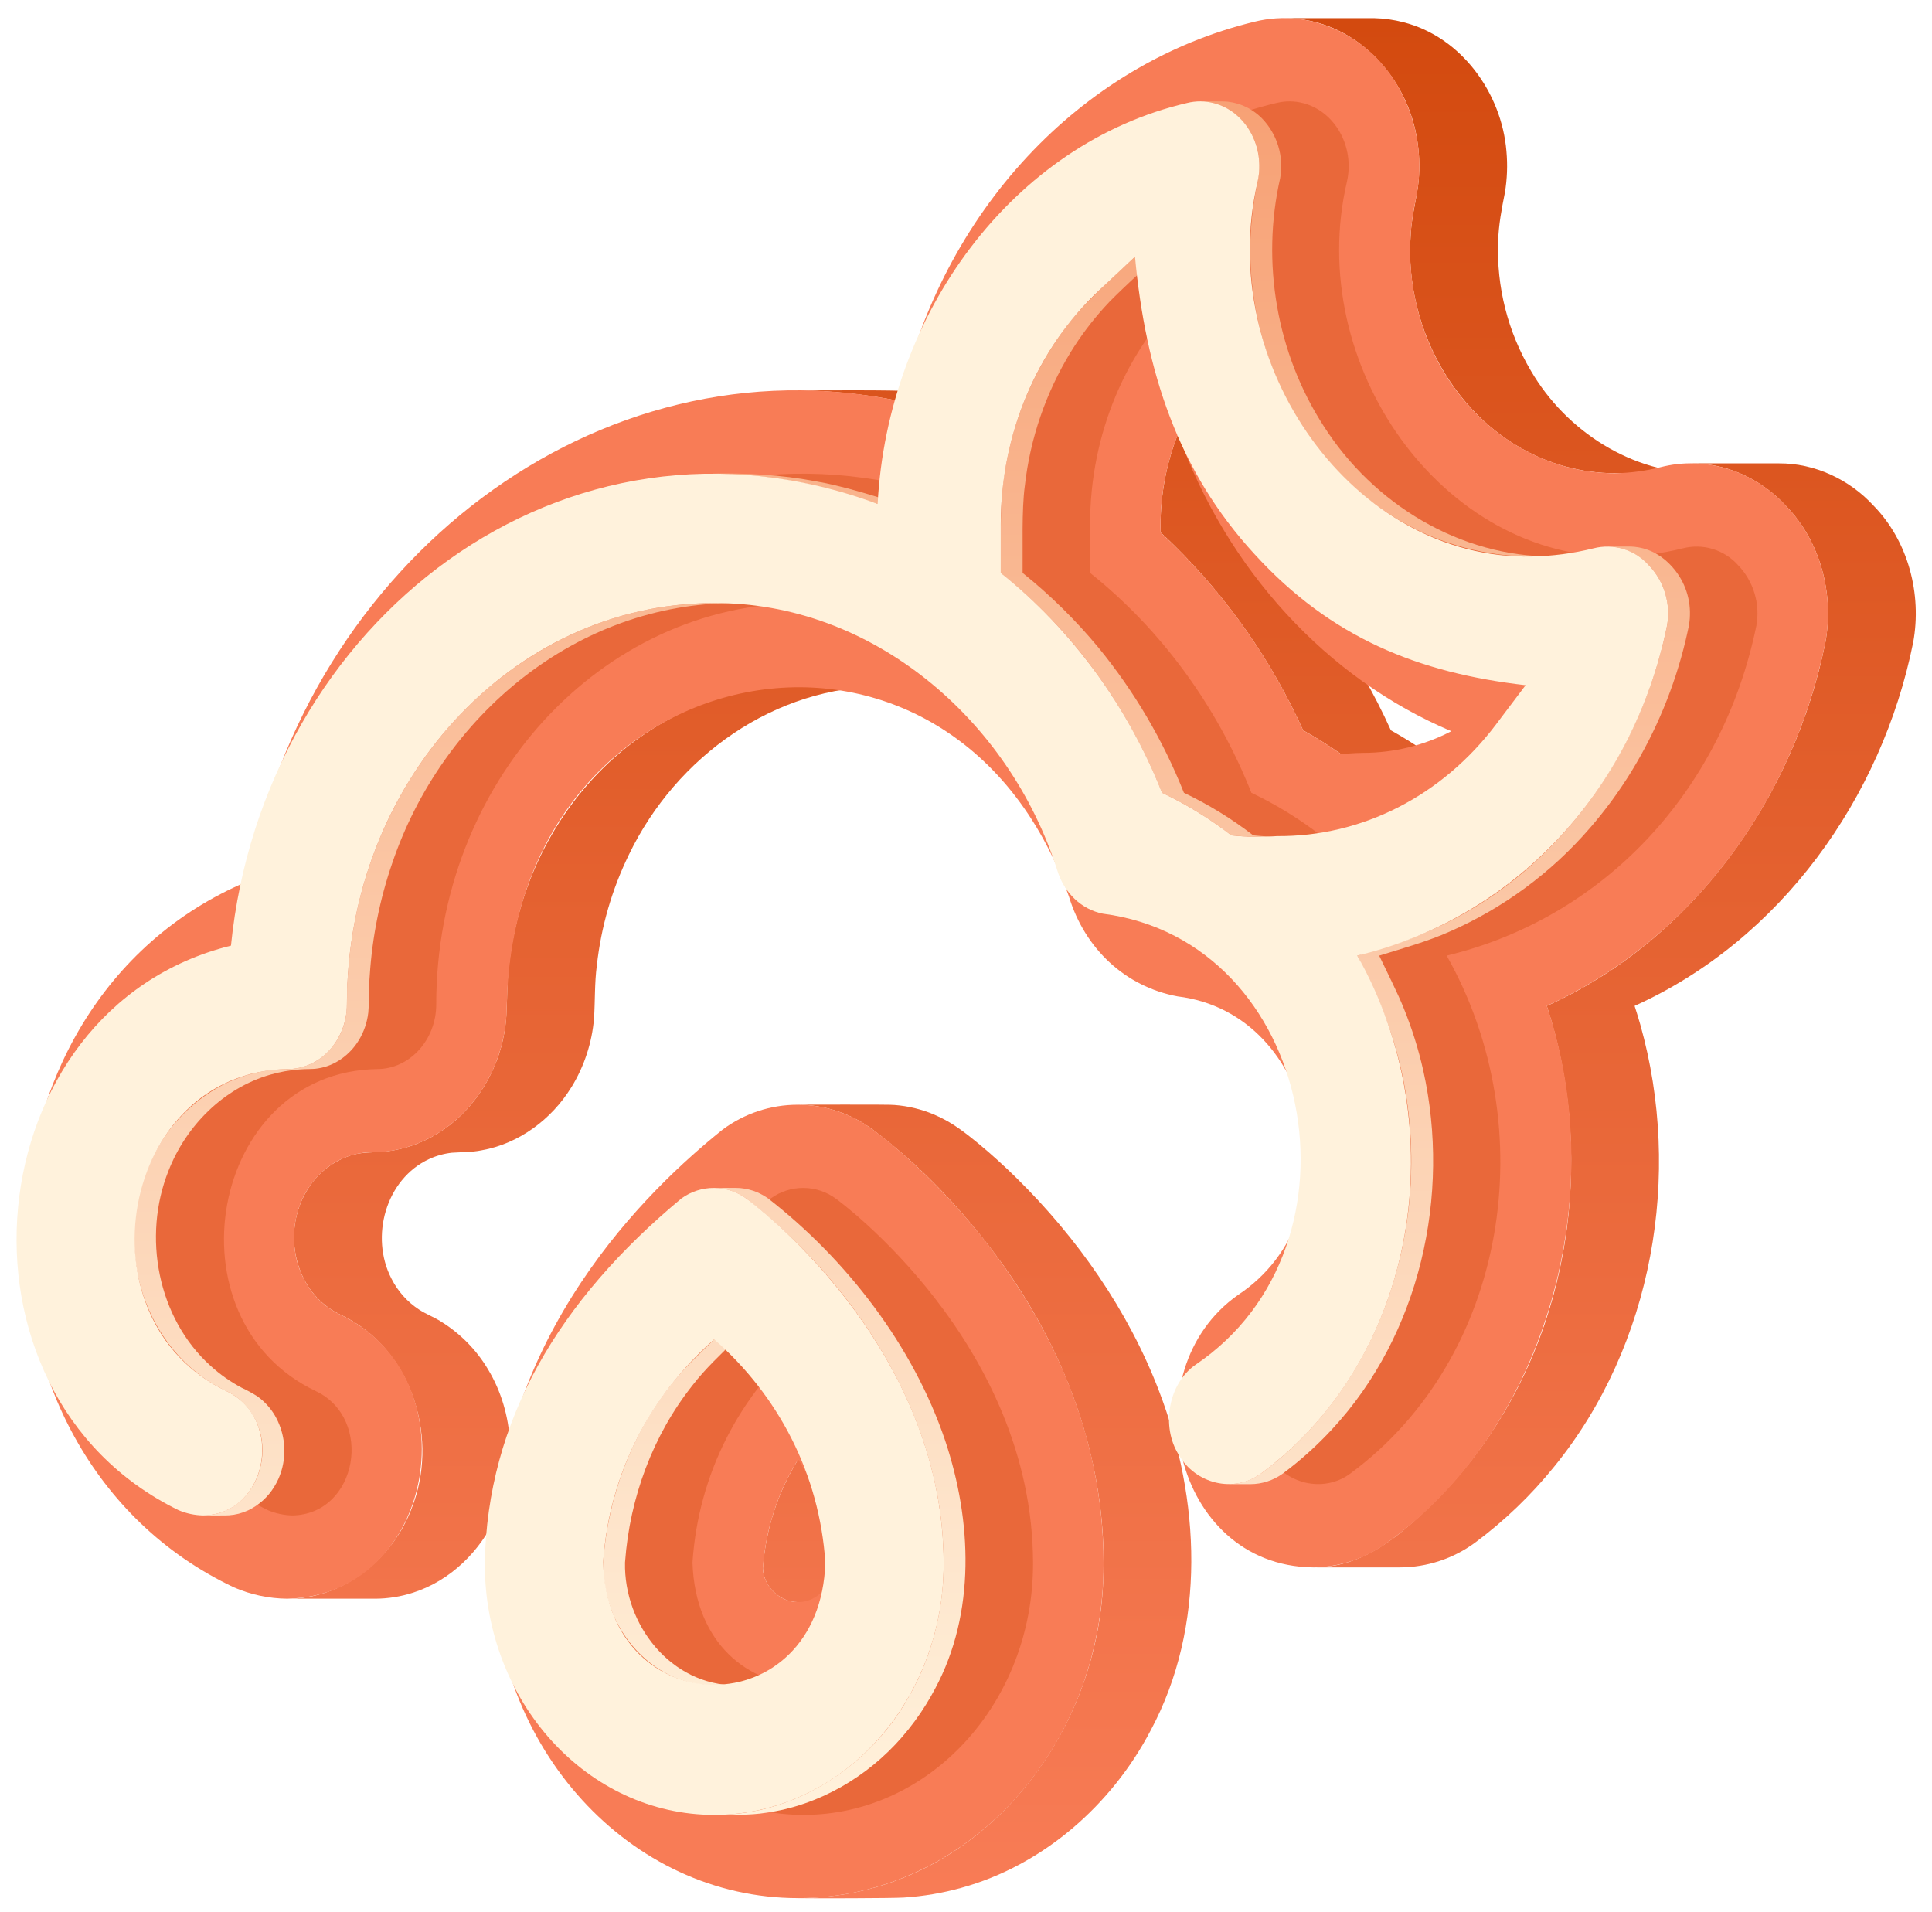 <svg width="95" height="94" viewBox="0 0 95 94" fill="none" xmlns="http://www.w3.org/2000/svg">
<path d="M17.158 64.857C20.348 66.624 21.565 70.838 20.245 74.157C19.306 76.665 16.858 78.635 14.123 78.608H18.44C19.078 78.607 19.711 78.506 20.317 78.309C22.153 77.721 23.636 76.259 24.413 74.514C25.435 72.244 25.288 69.483 24.006 67.345C23.435 66.38 22.639 65.569 21.685 64.98C21.344 64.761 20.96 64.62 20.62 64.4C20.035 64.021 19.562 63.493 19.249 62.87C18.185 60.823 18.96 57.971 21.111 56.986C21.462 56.825 21.838 56.721 22.222 56.679C22.708 56.645 23.199 56.66 23.678 56.561C25.518 56.239 27.129 55.032 28.099 53.454L28.102 53.451C28.731 52.426 29.11 51.267 29.21 50.069C29.265 49.205 29.233 48.334 29.347 47.474C29.556 45.576 30.091 43.729 30.929 42.014C33.252 37.197 38.1 33.718 43.534 33.749C41.834 33.786 38.394 33.611 36.768 33.978C33.708 34.547 30.915 36.252 28.88 38.591C26.709 41.075 25.376 44.249 25.023 47.523C24.878 48.614 24.997 49.728 24.793 50.813C24.436 52.81 23.254 54.673 21.512 55.735C20.76 56.2 19.917 56.498 19.041 56.609C18.402 56.69 17.739 56.613 17.126 56.852C16.288 57.154 15.579 57.733 15.116 58.494C15.115 58.495 15.114 58.497 15.113 58.499C15.013 58.662 14.924 58.832 14.844 59.007C14.735 59.255 14.648 59.512 14.583 59.775C14.309 60.909 14.483 62.106 15.068 63.116C15.354 63.596 15.739 64.011 16.198 64.33C16.496 64.545 16.84 64.678 17.158 64.857Z" fill="url(#paint0_linear_101_671)"/>
<path d="M43.234 78.742C42.482 78.584 41.849 77.889 41.831 77.111C41.966 75.213 42.561 73.376 43.565 71.759H39.248C38.244 73.376 37.649 75.213 37.514 77.111C37.533 77.545 37.718 77.955 38.032 78.256C38.034 78.257 38.035 78.259 38.037 78.261C38.076 78.298 38.117 78.333 38.157 78.37C38.194 78.4 38.232 78.43 38.272 78.458C38.274 78.459 38.276 78.46 38.278 78.462C38.416 78.559 38.567 78.636 38.727 78.691C38.839 78.728 38.954 78.753 39.072 78.767L39.075 78.767C39.132 78.773 39.188 78.776 39.245 78.776H43.562C43.452 78.776 43.342 78.764 43.234 78.742Z" fill="url(#paint1_linear_101_671)"/>
<path d="M39.956 19.211C41.398 19.263 42.832 19.434 44.245 19.722H48.562C47.347 19.474 46.116 19.313 44.879 19.24C43.918 19.16 40.212 19.203 39.19 19.193C39.446 19.195 39.702 19.202 39.956 19.211Z" fill="url(#paint2_linear_101_671)"/>
<path d="M49.971 57.91C49.387 57.336 48.781 56.784 48.153 56.262L48.149 56.259C47.862 56.022 47.574 55.791 47.274 55.573L47.272 55.571L47.252 55.557C47.249 55.555 47.245 55.552 47.243 55.55L47.231 55.542C46.827 55.247 46.391 54.998 45.931 54.802H45.93C45.31 54.539 44.65 54.38 43.979 54.331C43.895 54.3 39.44 54.32 39.224 54.315C40.553 54.321 41.846 54.751 42.914 55.542L42.926 55.551C45.265 57.311 47.301 59.468 49.045 61.817C52.366 66.287 54.418 71.799 54.257 77.407C54.086 85.658 47.82 93.312 39.245 93.332C39.938 93.346 43.844 93.34 44.433 93.303C45.391 93.243 46.34 93.083 47.265 92.826C51.293 91.717 54.664 88.751 56.584 85.076C59.328 79.954 59.024 73.7 56.988 68.385C55.47 64.425 52.983 60.876 49.971 57.91Z" fill="url(#paint3_linear_101_671)"/>
<path d="M57.686 26.766C60.366 29.39 62.533 32.491 64.076 35.91C64.706 36.26 65.317 36.644 65.909 37.055H70.225C69.634 36.644 69.023 36.26 68.393 35.91C66.734 32.231 64.352 28.923 61.388 26.184C61.341 24.524 61.632 22.873 62.245 21.33H57.928C57.892 21.418 57.858 21.506 57.825 21.595C57.283 23.062 57.027 24.62 57.071 26.184C57.279 26.374 57.484 26.568 57.686 26.766Z" fill="url(#paint4_linear_101_671)"/>
<path d="M63.507 0.902C66.751 1.084 69.252 3.84 69.699 6.966C69.812 7.708 69.82 8.462 69.721 9.205C69.602 9.986 69.402 10.755 69.367 11.548C69.012 16.289 71.835 21.214 76.425 22.769C77.192 23.031 77.989 23.192 78.797 23.247C79.089 23.291 83.338 23.262 83.75 23.27C80.272 23.302 77.013 21.206 75.282 18.239C74.141 16.314 73.58 14.099 73.666 11.862C73.69 11.057 73.839 10.266 73.997 9.48C74.11 8.805 74.136 8.119 74.074 7.438C73.84 4.575 71.859 1.817 69.013 1.094L69.011 1.094C68.544 0.971 68.064 0.903 67.581 0.892C67.539 0.891 67.496 0.891 67.453 0.891H63.136C63.26 0.891 63.384 0.895 63.507 0.902Z" fill="url(#paint5_linear_101_671)"/>
<path d="M83.512 22.794C85.151 22.877 86.71 23.667 87.815 24.87C89.516 26.61 90.194 29.215 89.758 31.588C88.221 39.228 83.242 46.221 76.059 49.459C78.335 56.46 77.372 64.53 73.202 70.638C72.192 72.127 71.002 73.484 69.658 74.679C68.164 76.043 66.585 77.091 64.536 77.068H68.852C70.175 77.062 71.462 76.637 72.528 75.855C73.978 74.778 75.285 73.522 76.42 72.117C81.287 66.141 82.731 57.747 80.657 50.38C80.568 50.072 80.476 49.764 80.376 49.459C87.559 46.221 92.538 39.228 94.075 31.588C94.511 29.215 93.833 26.61 92.132 24.87C90.947 23.576 89.234 22.771 87.471 22.783H83.154C83.274 22.783 83.393 22.788 83.512 22.794Z" fill="url(#paint6_linear_101_671)"/>
<path d="M42.915 55.542C42.982 55.586 54.265 63.588 54.265 76.889C54.265 85.955 47.527 93.331 39.245 93.331C30.963 93.331 24.226 85.955 24.226 76.889C24.295 65.612 31.986 58.387 35.532 55.542C36.599 54.748 37.893 54.319 39.223 54.319C40.553 54.319 41.848 54.748 42.915 55.542ZM39.245 78.776C40.195 78.776 40.969 77.929 40.969 76.889C40.819 75.065 40.228 73.305 39.248 71.759C38.242 73.375 37.647 75.212 37.514 77.111C37.521 77.929 38.295 78.776 39.245 78.776" fill="#F87C56"/>
<path d="M87.815 24.87C89.448 26.529 90.213 29.122 89.759 31.588C88.08 39.729 82.943 46.331 76.059 49.459C79.212 58.774 76.055 70.235 68.212 75.855C67.145 76.637 65.859 77.062 64.536 77.068C57.668 76.963 55.574 67.401 60.878 63.67C66.728 59.8 64.8 49.836 57.904 48.992C55.328 48.513 53.342 46.644 52.565 44.091C46.763 27.696 25.297 31.918 24.922 49.382C24.922 53.396 21.941 56.66 18.274 56.66C16.169 56.66 14.458 58.535 14.458 60.838C14.448 62.503 15.34 63.989 16.725 64.636C23.251 67.717 21.424 78.465 14.123 78.608C13.223 78.6 12.333 78.411 11.507 78.053C-2.514 71.42 -2.17 49.373 12.17 43.338C15.057 27.664 29.343 16.588 44.244 19.722C46.324 10.472 53.057 3.153 61.695 1.065C64.504 0.369 67.402 1.796 68.811 4.37C69.739 6.045 70.021 8.003 69.604 9.872C69.434 10.655 69.345 11.453 69.337 12.254C69.337 18.313 73.865 23.269 79.433 23.269C80.179 23.253 80.922 23.154 81.646 22.972C83.868 22.4 86.223 23.136 87.815 24.87ZM67.027 37.018C68.537 37.017 70.024 36.652 71.363 35.953C65.238 33.362 60.324 28.014 57.928 21.33C57.315 22.872 57.023 24.524 57.071 26.184C60.037 28.922 62.419 32.23 64.076 35.91C64.706 36.261 65.317 36.643 65.908 37.055C66.168 37.057 66.426 37.05 66.682 37.027L67.027 37.018Z" fill="#F87C56"/>
<g style="mix-blend-mode:multiply" opacity="0.4" filter="url(#filter0_f_101_671)">
<path d="M41.108 58.943C41.229 59.029 50.796 66.009 50.796 76.888C50.796 83.698 45.735 89.238 39.514 89.238C33.292 89.238 28.232 83.698 28.232 76.888C28.345 69.83 31.877 63.93 37.907 58.922C38.373 58.586 38.935 58.406 39.511 58.41C40.086 58.413 40.645 58.6 41.108 58.943ZM44.977 76.831C44.688 72.46 42.663 68.62 39.514 65.856C36.364 68.619 34.34 72.459 34.051 76.831C34.306 84.845 44.724 84.84 44.977 76.831Z" fill="#D34A0F"/>
<path d="M85.462 27.787C85.837 28.176 86.115 28.648 86.271 29.166C86.428 29.683 86.46 30.23 86.365 30.762C84.672 39.012 78.754 45.156 71.135 46.988C75.904 55.415 74.143 66.741 66.394 72.457C65.066 73.432 63.18 72.968 62.351 71.526C61.479 70.139 61.836 68.039 63.184 67.101C71.921 61.201 69.02 46.263 58.617 44.925C57.572 44.716 56.719 43.904 56.382 42.799C54.031 35.373 47.263 29.605 39.486 29.653C29.536 29.653 21.451 38.502 21.451 49.38C21.451 51.136 20.146 52.565 18.542 52.565C10.294 52.698 8.139 64.887 15.53 68.4C18.386 69.758 17.59 74.444 14.391 74.514C13.972 74.507 13.557 74.419 13.172 74.255C1.301 68.456 3.144 49.606 15.75 46.497C17.348 30.597 32.104 19.054 47.548 24.779C48.041 15.419 54.208 7.048 62.772 5.061C63.205 4.954 63.658 4.958 64.089 5.072C65.648 5.483 66.611 7.205 66.236 8.913C64.118 17.933 70.939 27.542 79.702 27.363C80.729 27.345 81.752 27.211 82.749 26.962C83.234 26.838 83.743 26.849 84.221 26.995C84.699 27.14 85.129 27.414 85.462 27.787ZM77.966 35.607L79.41 33.691C74.135 33.084 69.84 31.363 66.09 27.256C62.307 23.154 60.726 18.246 60.204 12.623L58.444 14.272C55.366 17.154 53.601 21.348 53.601 25.782V28.169C57.083 30.945 59.834 34.697 61.533 38.98C62.742 39.555 63.885 40.257 64.944 41.076C65.689 41.157 66.44 41.169 67.188 41.111C71.371 41.144 75.305 39.136 77.966 35.607" fill="#D34A0F"/>
</g>
<path d="M6.603 61.284C6.69 63.391 7.554 65.474 9.065 66.956C9.54 67.423 10.074 67.825 10.654 68.152C10.948 68.323 11.27 68.443 11.55 68.638C11.909 68.888 12.209 69.211 12.433 69.586C13.634 71.555 12.44 74.475 9.998 74.514C10.136 74.512 11.149 74.521 11.26 74.507C11.585 74.484 11.902 74.402 12.197 74.266C12.727 74.014 13.173 73.613 13.48 73.112C13.558 72.987 13.627 72.856 13.688 72.722L13.689 72.72C13.772 72.531 13.839 72.335 13.888 72.135C14.095 71.269 13.959 70.356 13.51 69.587C13.292 69.222 13.001 68.905 12.655 68.656C12.407 68.499 12.149 68.358 11.882 68.234C11.328 67.94 10.813 67.577 10.35 67.154C7.745 64.8 6.998 60.794 8.284 57.571C9.143 55.361 10.988 53.5 13.29 52.841C13.762 52.704 14.248 52.618 14.738 52.584C15.039 52.554 15.345 52.582 15.645 52.531C16.472 52.405 17.201 51.868 17.635 51.162C17.891 50.745 18.053 50.277 18.109 49.791C18.16 49.179 18.128 48.56 18.182 47.947C18.304 46.069 18.676 44.215 19.289 42.435C21.746 35.19 28.348 29.63 36.169 29.653C34.897 29.639 33.56 29.661 32.31 29.888C28.329 30.552 24.681 32.736 22.047 35.77C21.346 36.577 20.711 37.438 20.148 38.346C18.891 40.388 17.999 42.631 17.511 44.978C17.274 46.116 17.129 47.271 17.079 48.433C17.043 48.953 17.094 49.481 17.003 49.996C16.93 50.424 16.771 50.832 16.536 51.197C16.301 51.561 15.994 51.874 15.635 52.116C15.289 52.344 14.895 52.49 14.484 52.543C14.131 52.581 13.772 52.558 13.419 52.604C12.539 52.699 11.686 52.958 10.902 53.369C9.663 54.03 8.623 55.011 7.89 56.208C6.959 57.732 6.511 59.501 6.603 61.284Z" fill="url(#paint7_linear_101_671)"/>
<path d="M30.738 76.774C30.969 73.646 32.1 70.572 34.056 68.11C34.655 67.327 35.483 66.543 36.197 65.856H35.12C34.404 66.547 33.581 67.325 32.979 68.11C31.011 70.587 29.879 73.683 29.657 76.83C29.653 77.451 29.736 78.07 29.905 78.668C30.446 80.615 32.015 82.305 34.019 82.745C34.646 82.908 35.549 82.862 36.197 82.867C33.001 82.872 30.669 79.898 30.733 76.83L30.738 76.774Z" fill="url(#paint8_linear_101_671)"/>
<path d="M35.748 23.301C37.25 23.358 38.742 23.563 40.203 23.913C41.085 24.115 42.281 24.509 43.155 24.779H44.231C42.897 24.356 41.417 23.885 40.043 23.653C38.418 23.345 36.719 23.259 35.064 23.285C35.292 23.287 35.52 23.292 35.748 23.301Z" fill="url(#paint9_linear_101_671)"/>
<path d="M46.475 70.832C44.908 66.184 41.643 61.944 37.79 58.943C37.614 58.815 37.424 58.707 37.224 58.621L37.222 58.62C36.969 58.514 36.701 58.447 36.427 58.421C36.258 58.398 35.288 58.411 35.099 58.408C35.681 58.412 36.245 58.599 36.714 58.943C41.914 63.013 46.07 69.26 46.379 75.993C46.535 78.579 45.971 81.217 44.666 83.463C42.74 86.866 39.082 89.269 35.12 89.238C35.922 89.237 36.885 89.26 37.669 89.133C40.258 88.772 42.645 87.379 44.351 85.415C44.352 85.413 44.353 85.412 44.354 85.411C44.794 84.905 45.192 84.364 45.545 83.794C45.697 83.548 45.84 83.296 45.976 83.041L45.978 83.037C47.988 79.298 47.789 74.768 46.475 70.832Z" fill="url(#paint10_linear_101_671)"/>
<path d="M50.221 29.029C53.283 31.729 55.629 35.195 57.139 38.98C58.347 39.556 59.49 40.258 60.55 41.076C60.983 41.117 61.436 41.149 61.871 41.148H62.947C62.513 41.148 62.058 41.117 61.626 41.076C60.567 40.258 59.423 39.556 58.215 38.98C57.191 36.398 55.774 33.991 54.014 31.843L54.013 31.841C52.896 30.495 51.647 29.265 50.283 28.169C50.298 26.961 50.231 25.064 50.393 23.888C50.654 21.557 51.425 19.312 52.649 17.311C53.137 16.52 53.697 15.776 54.322 15.089C54.853 14.487 56.294 13.191 56.887 12.623H55.811C54.667 13.7 53.109 15.057 52.221 16.345C50.811 18.299 49.866 20.548 49.455 22.922C49.144 24.484 49.21 26.568 49.207 28.169C49.51 28.422 49.931 28.769 50.221 29.029Z" fill="url(#paint11_linear_101_671)"/>
<path d="M59.258 4.996C60.669 5.11 61.755 6.386 61.898 7.754C61.989 8.357 61.831 8.95 61.72 9.539C61.593 10.274 61.514 11.018 61.484 11.764C61.405 14.307 61.927 16.834 63.007 19.139C64.616 22.582 67.559 25.442 71.181 26.675C71.183 26.676 71.186 26.677 71.188 26.677C72.276 27.049 73.409 27.273 74.557 27.341C75.035 27.375 75.896 27.361 76.385 27.363C71.795 27.395 67.525 24.776 65.088 20.949C62.778 17.387 62.005 12.895 62.949 8.76C63.043 8.23 63.01 7.685 62.851 7.171C62.693 6.657 62.414 6.187 62.038 5.803C61.973 5.739 61.906 5.679 61.837 5.622C61.678 5.491 61.505 5.378 61.323 5.284C61.026 5.133 60.704 5.036 60.373 4.999C60.179 4.973 59.228 4.987 59.016 4.984C59.096 4.985 59.177 4.989 59.258 4.996Z" fill="url(#paint12_linear_101_671)"/>
<path d="M79.316 26.889C79.99 26.967 80.612 27.286 81.069 27.787C81.443 28.177 81.719 28.649 81.876 29.166C82.033 29.683 82.065 30.23 81.971 30.762C80.802 36.517 77.288 41.855 72.165 44.816C71.236 45.357 70.261 45.816 69.253 46.189C68.601 46.437 67.413 46.778 66.741 46.988C67.079 47.691 67.665 48.865 67.946 49.568C68.358 50.576 68.683 51.618 68.918 52.681C70.517 59.931 68.07 67.974 62.001 72.456C61.538 72.791 60.981 72.973 60.41 72.975H61.486C62.057 72.973 62.614 72.791 63.077 72.456C63.95 71.806 64.761 71.076 65.5 70.276C69.82 65.62 71.354 58.777 69.984 52.634C69.749 51.587 69.427 50.561 69.022 49.567C68.742 48.858 68.146 47.682 67.817 46.988C68.911 46.652 70.261 46.269 71.293 45.802C73.935 44.641 76.285 42.905 78.172 40.722C78.92 39.861 79.597 38.94 80.197 37.969C81.433 35.959 82.341 33.765 82.889 31.469V31.468C82.98 31.068 83.093 30.664 83.097 30.25C83.111 29.796 83.033 29.345 82.87 28.922C82.706 28.499 82.46 28.113 82.145 27.787C82.113 27.753 82.081 27.719 82.048 27.687C81.837 27.48 81.596 27.305 81.332 27.169C81.332 27.169 81.331 27.168 81.33 27.168C81.161 27.082 80.983 27.014 80.8 26.965L80.794 26.963C80.662 26.929 80.528 26.904 80.393 26.889C80.298 26.879 80.202 26.874 80.107 26.873H79.03C79.126 26.875 79.222 26.879 79.316 26.889Z" fill="url(#paint13_linear_101_671)"/>
<path d="M36.714 58.943C36.835 59.029 46.402 66.009 46.402 76.888C46.402 83.698 41.341 89.238 35.12 89.238C28.899 89.238 23.838 83.698 23.838 76.888C23.952 69.83 27.484 63.93 33.513 58.922C33.98 58.586 34.542 58.406 35.117 58.41C35.693 58.413 36.252 58.6 36.714 58.943ZM40.584 76.831C40.294 72.46 38.27 68.62 35.12 65.856C31.971 68.619 29.947 72.459 29.657 76.831C29.913 84.845 40.331 84.84 40.584 76.831Z" fill="#FFF2DC"/>
<path d="M81.069 27.787C81.444 28.176 81.721 28.648 81.878 29.166C82.035 29.683 82.067 30.23 81.971 30.762C80.279 39.012 74.36 45.156 66.741 46.988C71.51 55.415 69.749 66.741 62.001 72.457C60.673 73.432 58.786 72.968 57.957 71.526C57.085 70.139 57.442 68.039 58.79 67.101C67.528 61.201 64.627 46.263 54.224 44.925C53.179 44.716 52.325 43.904 51.989 42.799C49.637 35.373 42.87 29.605 35.092 29.653C25.142 29.653 17.058 38.502 17.058 49.38C17.058 51.136 15.753 52.565 14.149 52.565C5.901 52.698 3.745 64.887 11.137 68.4C13.992 69.758 13.197 74.444 9.997 74.514C9.578 74.507 9.164 74.419 8.778 74.255C-3.093 68.456 -1.249 49.606 11.357 46.497C12.954 30.597 27.71 19.054 43.155 24.779C43.647 15.419 49.815 7.048 58.379 5.061C58.812 4.954 59.264 4.958 59.695 5.072C61.255 5.483 62.218 7.205 61.843 8.913C59.724 17.933 66.546 27.542 75.308 27.363C76.336 27.345 77.358 27.211 78.355 26.962C78.84 26.838 79.349 26.849 79.828 26.995C80.306 27.14 80.735 27.414 81.069 27.787ZM73.572 35.607L75.017 33.691C69.742 33.084 65.447 31.363 61.696 27.256C57.914 23.154 56.332 18.246 55.81 12.623L54.05 14.272C50.972 17.154 49.208 21.348 49.208 25.782V28.169C52.69 30.945 55.44 34.697 57.14 38.98C58.348 39.555 59.491 40.257 60.55 41.076C61.295 41.157 62.047 41.169 62.794 41.111C66.977 41.144 70.911 39.136 73.573 35.607" fill="#FFF2DC"/>
<defs>
<filter id="filter0_f_101_671" x="2.208" y="1.983" width="87.211" height="90.254" filterUnits="userSpaceOnUse" color-interpolation-filters="sRGB">
<feFlood flood-opacity="0" result="BackgroundImageFix"/>
<feBlend mode="normal" in="SourceGraphic" in2="BackgroundImageFix" result="shape"/>
<feGaussianBlur stdDeviation="1.5" result="effect1_foregroundBlur_101_671"/>
</filter>
<linearGradient id="paint0_linear_101_671" x1="54.163" y1="0.891" x2="54.163" y2="93.339" gradientUnits="userSpaceOnUse">
<stop stop-color="#D34A0F"/>
<stop offset="1" stop-color="#F87C56"/>
</linearGradient>
<linearGradient id="paint1_linear_101_671" x1="54.163" y1="0.891" x2="54.163" y2="93.339" gradientUnits="userSpaceOnUse">
<stop stop-color="#D34A0F"/>
<stop offset="1" stop-color="#F87C56"/>
</linearGradient>
<linearGradient id="paint2_linear_101_671" x1="54.163" y1="0.891" x2="54.163" y2="93.339" gradientUnits="userSpaceOnUse">
<stop stop-color="#D34A0F"/>
<stop offset="1" stop-color="#F87C56"/>
</linearGradient>
<linearGradient id="paint3_linear_101_671" x1="54.163" y1="0.891" x2="54.163" y2="93.339" gradientUnits="userSpaceOnUse">
<stop stop-color="#D34A0F"/>
<stop offset="1" stop-color="#F87C56"/>
</linearGradient>
<linearGradient id="paint4_linear_101_671" x1="54.163" y1="0.891" x2="54.163" y2="93.339" gradientUnits="userSpaceOnUse">
<stop stop-color="#D34A0F"/>
<stop offset="1" stop-color="#F87C56"/>
</linearGradient>
<linearGradient id="paint5_linear_101_671" x1="54.163" y1="0.891" x2="54.163" y2="93.339" gradientUnits="userSpaceOnUse">
<stop stop-color="#D34A0F"/>
<stop offset="1" stop-color="#F87C56"/>
</linearGradient>
<linearGradient id="paint6_linear_101_671" x1="54.163" y1="0.891" x2="54.163" y2="93.339" gradientUnits="userSpaceOnUse">
<stop stop-color="#D34A0F"/>
<stop offset="1" stop-color="#F87C56"/>
</linearGradient>
<linearGradient id="paint7_linear_101_671" x1="44.845" y1="4.983" x2="44.845" y2="89.239" gradientUnits="userSpaceOnUse">
<stop stop-color="#F7A175"/>
<stop offset="1" stop-color="#FFF2DC"/>
</linearGradient>
<linearGradient id="paint8_linear_101_671" x1="44.845" y1="4.983" x2="44.845" y2="89.239" gradientUnits="userSpaceOnUse">
<stop stop-color="#F7A175"/>
<stop offset="1" stop-color="#FFF2DC"/>
</linearGradient>
<linearGradient id="paint9_linear_101_671" x1="44.845" y1="4.983" x2="44.845" y2="89.239" gradientUnits="userSpaceOnUse">
<stop stop-color="#F7A175"/>
<stop offset="1" stop-color="#FFF2DC"/>
</linearGradient>
<linearGradient id="paint10_linear_101_671" x1="44.845" y1="4.983" x2="44.845" y2="89.239" gradientUnits="userSpaceOnUse">
<stop stop-color="#F7A175"/>
<stop offset="1" stop-color="#FFF2DC"/>
</linearGradient>
<linearGradient id="paint11_linear_101_671" x1="44.845" y1="4.983" x2="44.845" y2="89.239" gradientUnits="userSpaceOnUse">
<stop stop-color="#F7A175"/>
<stop offset="1" stop-color="#FFF2DC"/>
</linearGradient>
<linearGradient id="paint12_linear_101_671" x1="44.845" y1="4.983" x2="44.845" y2="89.239" gradientUnits="userSpaceOnUse">
<stop stop-color="#F7A175"/>
<stop offset="1" stop-color="#FFF2DC"/>
</linearGradient>
<linearGradient id="paint13_linear_101_671" x1="44.845" y1="4.983" x2="44.845" y2="89.239" gradientUnits="userSpaceOnUse">
<stop stop-color="#F7A175"/>
<stop offset="1" stop-color="#FFF2DC"/>
</linearGradient>
</defs>
</svg>
